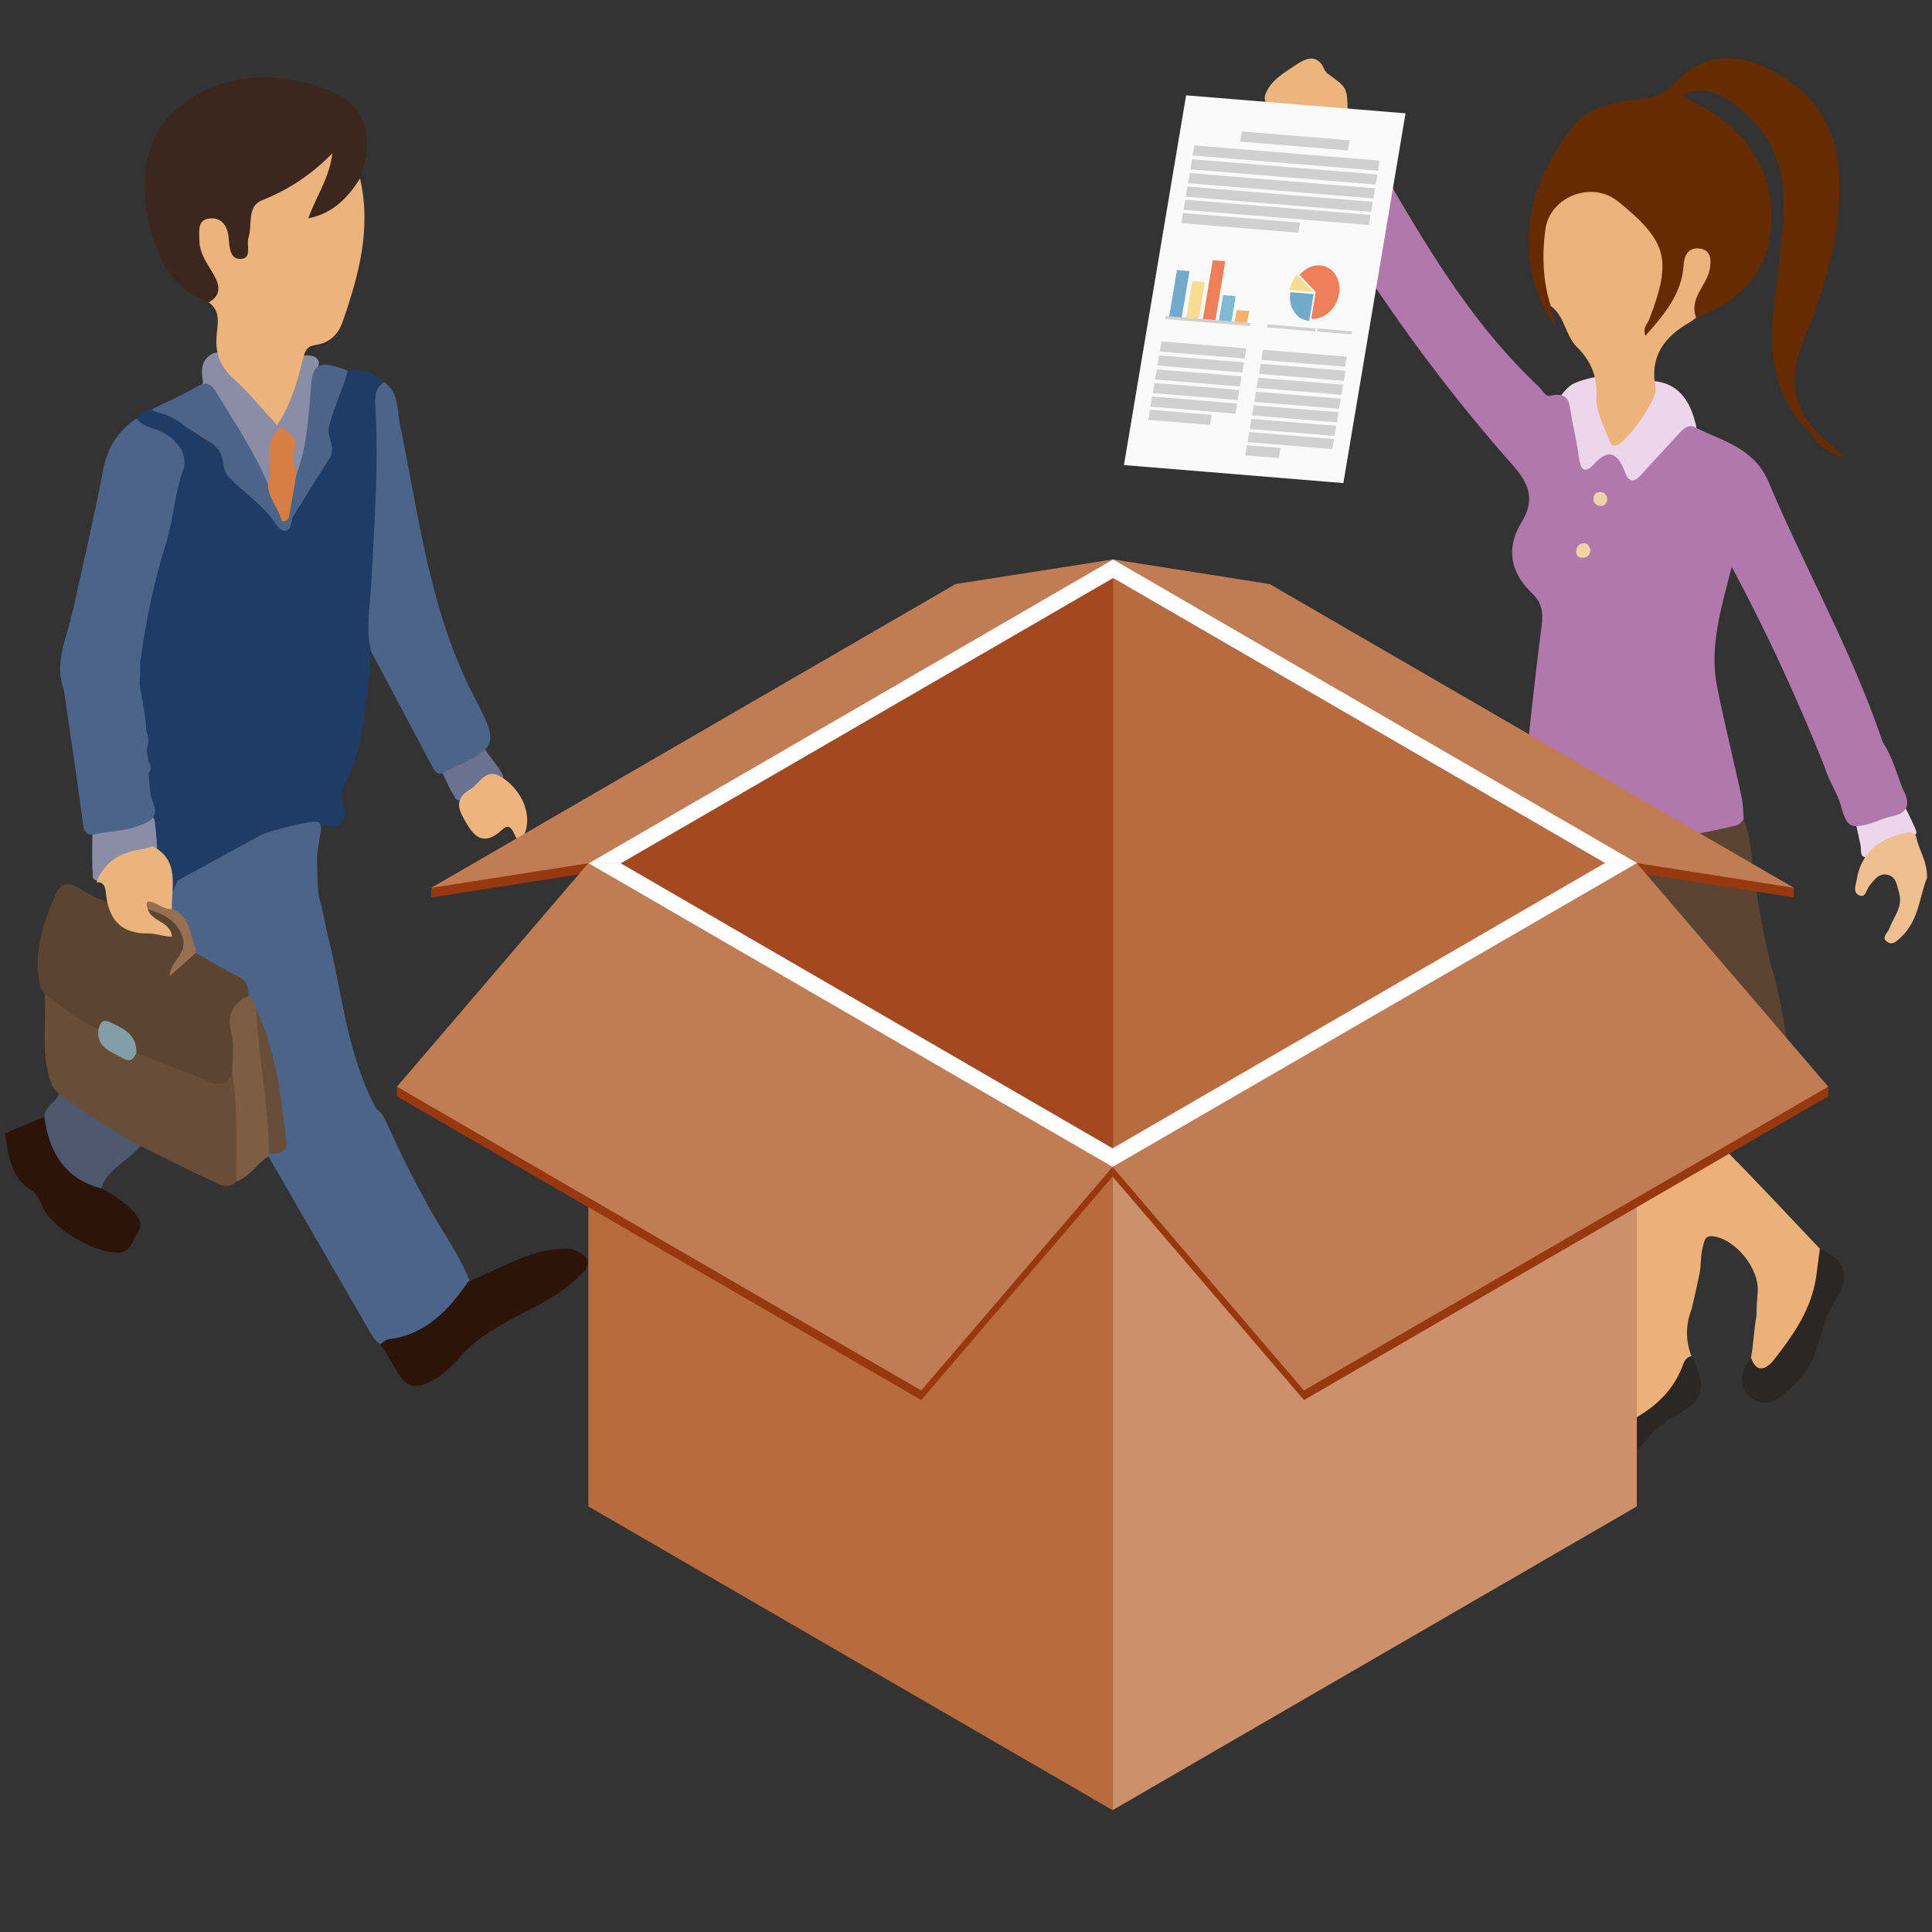 <?xml version="1.0" encoding="utf-8"?>
<!-- Generator: Adobe Illustrator 16.0.0, SVG Export Plug-In . SVG Version: 6.00 Build 0)  -->
<!DOCTYPE svg PUBLIC "-//W3C//DTD SVG 1.1 Tiny//EN" "http://www.w3.org/Graphics/SVG/1.1/DTD/svg11-tiny.dtd">
<svg version="1.1" baseProfile="tiny" id="Box" xmlns="http://www.w3.org/2000/svg" xmlns:xlink="http://www.w3.org/1999/xlink"
	 x="0px" y="0px" width="704.082px" height="704.084px" viewBox="0 0 704.082 704.084" xml:space="preserve">
<rect x="0" y="0" width="704.082" height="704.084" fill="#333333" stroke="none"/>
<g id="Femme">
	<path fill="#ECD6EA" d="M480.871,66.116c0,0-8.763-7.409-8.423-8.886c0.34-1.478,0.971-3.285,3.203-3.917
		c2.23-0.632,13.054-6.148,13.604-6.318c0.549-0.169,2.189-1.178,3.327,0.253c1.139,1.433,3.874,7.244,4.296,8.886"/>
	<path fill="#ECD6EA" d="M676.254,299.854c0,0,1.863,8.275,1.896,8.813s-0.126,2.971,0.79,3.443s1.706,0.441,2.243,0.252
		c0.537-0.19,16.073-7.849,16.394-8.023c0.321-0.174,0.79-0.174,0.854-1.003c0.063-0.83-4.232-9.421-4.518-9.801"/>
	<path fill="#ECD6EA" d="M581.933,137.335c-2.717,0.379-7.771,1.832-9.351,2.971c-1.578,1.137-3.727,3.537-4.105,4.801
		s8.276,32.915,9.477,32.978c1.2,0.063,13.521,1.58,15.414,1.58c1.896,0,23.628-21.479,23.944-21.922
		c0.315-0.442,1.326-1.327,0.695-3.096c-0.632-1.77-2.591-14.214-14.469-15.667c-11.877-1.453-20.722-1.644-20.722-1.644"/>
	<path fill="#5B4431" d="M555.394,284.344c17.511,20.594,40.617,20.552,64.496,17.346c5.238-0.705,10.381-2.145,15.567-3.242
		c1.992,5.438,2.882,11.074,3.087,16.838c1.951,12.841,3.849,24.339,6.891,36.631c3.889,12.157,5.03,24.893,7.823,37.273
		c0.792,3.526-1.488,4.75-3.752,6.081c-8.114,4.771-16.899,7.93-25.873,10.622c-1.973,1.998-4.455,2.857-7.169,3.071
		c-20.577,1.636-40.475-1.033-59.454-9.465c-2.256-1.003-4.266-2.249-5.533-4.453c-8.322-2.66-9.021-8.312-7.927-16.232
		C547.887,347.376,551.507,315.842,555.394,284.344z"/>
	<path fill="#ECB179" d="M638.119,494.754c0.943-4.943,1.055-10.184,1.998-15.132c0-3.156,0.181-5.752,0.439-8.772
		c0.723-8.374-7.986-19.223-16.238-20.312c-2.867-0.38-3.156,1.531-3.643,3.407c-1.224,4.735-0.449,5.9-1.407,10.644
		c-0.604,3.008-1.769,8.212-2.798,12.535c-2.243,5.689-2.207,11.388-0.079,17.098c-5.962,19.509-22.121,27.148-39.309,33.305
		c-5.104,1.824-9.652,0.249-11.448-5.705c5.73-7.186,12.849-13.049,20.003-18.546c9.66-7.411,11.394-18.598,10.003-33.381
		c-0.975-12.252-2.964-24.611-3.751-36.875c-0.213-3.29-2.31-4.672-4.56-5.979c-8.754-5.09-17.346-10.559-26.468-14.89
		c-7.718-3.669-12.058-8.217-9.395-17.113c23.036,10.441,46.905,15.292,72.165,10.854c-0.876,5.47,1.376,9.378,5.238,13.267
		c11.668,11.751,22.923,23.913,34.336,35.916c2.771,3.626,1.181,7.517,0.411,11.194c-2.424,11.637-8.225,21.622-15.848,30.594
		c-1.754,2.064-4.021,3.724-6.988,2.831C638.436,498.986,637.06,497.45,638.119,494.754z"/>
	<path fill="#ECB57D" d="M491.137,40.722c0.139,7.568-4.593,13.83-11.949,15.327c-2.048,0.417-4.472,0.406-6.398-0.296
		c-3.697-1.35-12.992-17.275-11.769-20.976c1.811-5.473,7.063-8.292,11.563-11.324c3.506-2.356,7.602-3.874,10.037,1.813
		c0.276,0.642,0.798,1.272,1.365,1.684C490.966,31.95,490.972,31.938,491.137,40.722z"/>
	<path fill="#2B2725" d="M638.119,494.754c2.283,6.696,6.333,3.411,8.472,0.676c7.073-9.047,13.647-18.521,15.31-30.368
		c0.465-3.325,0.872-6.656,1.31-9.986c9.486,4.179,11.31,9.972,5.886,18.381c-1.267,1.963-2.231,4.123-3.337,6.188
		c-2.991,8.543-4.264,17.89-11.466,24.464c-0.708,0.647-1.304,1.418-1.995,2.08c-4.313,4.115-9.482,7.306-14.671,2.78
		C632.892,504.839,634.803,499.412,638.119,494.754z"/>
	<path fill="#EEBF91" d="M702.276,319.947c-2.734,6.38-2.832,15.309-9.424,21.526c-1.346,1.268-3.064,3.17-5.008,1.844
		c-2.428-1.655,0.064-3.266,0.682-4.931c1.553-4.197,5.03-7.89,3.571-12.917c-0.795-2.736-0.966-6.128-4.53-6.729
		c-3.068-0.516-4.658,2.135-6.342,4.138c-1.134,1.349-1.24,4.51-3.74,3.377c-2.396-1.088-1.141-3.801-0.795-5.86
		c1.574-9.376,7.606-14.234,16.407-16.586c2.425-0.647,4.788-1.018,5.329,1.588C699.36,309.894,702.354,313.747,702.276,319.947z"/>
	<path fill="#B278AD" d="M693.564,287.835c-2.361-5.787-3.861-11.941-7.374-17.238c0,0,0,0,0,0.002
		c-1.04-2.91-2.051-5.83-3.123-8.729c-10.938-29.552-26.287-57.132-38.486-86.092c-5.352-12.705-16.772-14.908-26.783-20.047
		c-2.595-1.334-4.483,0.671-6.188,2.555c-4.387,4.854-8.92,9.575-13.261,14.467c-2.56,2.883-4.491,3.585-6.154-0.731
		c-2.375-6.175-5.511-9.322-11.306-2.869c-2.835,3.157-4.758,2.652-5.379-1.913c-0.683-5.029-1.788-10-2.761-14.986
		c-0.84-4.294-0.203-9.85-7.737-8.036c-1.869,0.45-2.98-2.142-4.375-3.448c-22.681-21.271-38.671-47.427-54.145-73.97
		c-9-15.441-8.915-15.287-23.767-4.792c-4.183,2.956-4.958,4.95-2.131,9.768c20.494,34.938,44.045,67.639,70.871,97.944
		c5.761,6.509,8.026,12.413,3.141,20.398c-5.831,9.528-4.359,18.451,3.801,26.159c3.476,3.281,4.066,6.943,3.426,11.784
		c-2.486,18.715-4.349,37.514-6.439,56.28c2.195,6.003,6.59,10.083,11.989,13.032c21.226,11.593,43.262,8.891,65.404,3.408
		c1.18-0.292,2.014-1.285,2.669-2.334c-0.228-2.622-0.174-5.301-0.729-7.85c-2.924-13.44-6.258-26.797-8.955-40.28
		c-2.914-14.574,1.402-28.298,5.327-43.761c13.162,24.623,23.971,48.223,33.625,72.363c1.352,4.671,4.074,8.813,5.728,13.292
		c2.474,8.578,3.026,10.304,11.347,7.837c2.493-0.737,4.866-1.987,7.397-2.479C695.465,296.36,696.332,292.976,693.564,287.835z"/>
	<path fill="#662C00" d="M663.077,158.517c-9.55-9.652-11.402-20.5-6.286-33.193c7.814-19.383,14.252-39.228,13.527-60.526
		c-0.657-19.352-10.26-32.852-27.859-40.665c-12.265-5.444-23.226-3.392-32.423,6.364c-3.024,3.208-6.187,4.697-10.552,5.29
		c-9.327,1.27-19.604,2.136-25.864,9.85c-9.731,11.991-16.206,26.005-16.544,41.771c-0.242,11.413,3.376,22.141,9.754,31.817
		c-0.56-2.566-1.117-5.131-1.678-7.698c0.727-8.194-1.349-16.312-0.619-24.527c0.746-8.445,9.428-16.336,17.092-15.249
		c10.78,1.528,23.098,18.127,21.657,28.94c-0.711,5.332-2.353,10.353-4.143,15.369c-0.636,1.785-1.822,4.109,0.009,5.361
		c2.229,1.522,4.184-0.557,5.519-2.14c5.036-5.968,9.069-12.501,10.622-20.336c0.442-2.231,0.499-5.909,3.66-5.112
		c3.595,0.908,1.907,4.271,1.096,6.709c-0.534,1.607-1.756,2.904-2.419,4.456c-1.558,3.646-2.616,7.325,0.507,10.778
		c15.717-5.953,26.378-16.187,27.292-33.857c1.09-21.124-9.646-36.396-32.536-46.948c6.254-3.5,12.022-1.938,17.097,1.479
		c12.396,8.349,19.597,19.918,19.964,35.189c0.347,14.365-2.301,28.491-3.721,42.708c-1.672,16.757,1.188,31.852,13.892,43.957
		c2.627,4.047,6.312,6.633,11.642,8.705C669.188,162.831,665.837,160.983,663.077,158.517z"/>
	<path fill="#F3D2A4" d="M579.606,200.693c-0.225,1.776-1.316,2.591-2.945,2.58c-1.373-0.01-2.305-0.854-2.246-2.245
		c0.065-1.546,0.846-2.883,2.516-3.041C578.752,197.816,579.349,199.188,579.606,200.693z"/>
	<path fill="#EFD2AB" d="M585.752,181.986c-0.192,1.801-1.23,2.545-2.863,2.344c-1.284-0.162-2.12-1.054-2.178-2.332
		c-0.069-1.604,0.778-2.729,2.468-2.685C584.811,179.357,585.614,180.46,585.752,181.986z"/>
	<path fill="#2B2726" d="M565.636,521.82c3.72,5.212,8.639,5.474,13.914,3.036c13.674-6.317,28.135-11.738,33.889-27.766
		c0.5-1.395,1.377-2.527,2.957-2.87c5.976,11.241,4.57,16.497-6.583,22.1c-3.85,1.936-6.581,4.789-9.325,7.825
		c-6.768,7.494-14.466,13.572-24.7,15.454c-5.875,1.083-11.97,1.62-15.274-4.832C557.5,528.881,562.222,525.477,565.636,521.82z"/>
	<path fill="#ECB37B" d="M565.153,111.525c-2.927-9.156-3.224-18.585-1.96-27.95c1.566-11.578,16.063-17.514,25.574-10.826
		c0.396,0.278,0.79,0.563,1.167,0.869c17.779,14.456,19.375,21.102,11.139,42.693c-0.648,1.702-2.526,3.048-1.442,6.041
		c6.934-7.728,13.243-15.268,13.929-25.701c0.29-4.452,2.381-6.659,6.181-6.013c3.936,0.667,3.953,4.401,3.305,7.655
		c-1.184,5.946-7.605,10.429-4.91,17.48c-0.779,0.567-1.516,1.215-2.347,1.689c-9.306,5.316-14.691,12.447-12.424,23.968
		c0.798,4.061-10.339,19.383-13.928,20.742c-2.139,0.809-2.554-0.671-3.051-1.949c-2.009-5.167-4.854-10.381-4.594-15.877
		c0.348-7.364-2.116-12.943-7.15-17.923C570.373,122.206,570.319,115.228,565.153,111.525z"/>
</g>
<g id="Homme">
	<path fill="#1E3C65" d="M126.752,135.071c-5.48,6.454-8.716,14.272-8.312,22.356c0.4,8.026-3.351,13.792-6.771,20.005
		c-1.971,3.575-4.462,6.866-6.185,10.594c-1.271,2.914-3.001,2.946-4.66,0.476c-5.874-8.744-15.334-14.643-19.537-24.699
		c-0.189-0.45-0.413-1.09-0.801-1.157c-9.879-1.705-14.455-13.264-25.105-13.497c-2.201,0.542-4.339,1.189-5.608,3.313
		c0.146,4.146,3.609,4.627,6.431,5.813c7.127,2.991,9.686,8.801,7.732,16.349c-5.366,20.736-10.322,41.575-14.523,62.58
		c-0.586,2.939-1.078,5.67-3.706,7.477c-1.659,2.209,1.896,2.132,1.643,3.774c-1.06,6.876,1.717,7.044,2.195,14.006
		c0.084,1.217-1.621,1.807-1.698,3.107c5.325,2.474,2.649,8.88,6.045,12.311c0.088-0.018,0.159-0.049,0.247-0.065
		c-0.019,1.145-0.039,2.29-0.058,3.433c-0.118,0.118-0.244,0.229-0.36,0.349c-1.063,2.275-0.675,4.669-0.167,6.924
		c1.007,4.48,0.543,8.552-2.411,12.191c6.177-0.209,7.08,2.705,4.531,7.658c5.054,6.833,5.368,14.864,5.771,22.872
		c4.64,4.099-2.244-4.626,0.593,0.551c3.796,0.923,7.232,0.093,9.382-1.998c6.716-6.528,10.896-1.367,17.326-8.171
		c3.717-3.933,7.833-4.128,12.213-5.979c2.416-1.023,2.854-0.281,5.85-2.697c-0.063-3.874,8.027-2.156,7.964-6.029
		c-2.549-1.394-1.186,10.092-3.943,7.833c-2.425-1.983-0.844-3.983,0.723-5.52c2.094-2.057,3.597-4.488,5.135-6.924
		c0.628-3.439,3.632,0.273,6.257-1.323c6.324-3.844-1.052-9.907,3.286-16.173c4.548-6.57,7.731-29.649,8.635-42.158
		c0.103-1.425-0.043-3.37,0.41-5.204c1.781-10.436,1.271-21.053,2.473-31.533c2.534-22.163,0.332-44.48,2.273-66.66
		C136.26,135.76,131.813,134.445,126.752,135.071z"/>
	<path fill="#4D6489" d="M156.164,439.749c-5.36-9.741-10.376-19.646-14.93-29.787c-0.994-2.222-1.898-4.445-4.07-5.819
		c-10.713-19.714-12.362-41.969-17.692-63.189c-1.144-4.563-1.686-9.277-3.144-13.759c-0.002-0.014,0.007-0.033,0.003-0.045
		c-0.656-1.821-0.805-13.441-0.781-14.987c0.021-1.545,1.127-7.604,1.14-8.035c0.013-0.43,1.071-3.968-1.014-4.599
		c-2.084-0.632-16.489,3.008-20.279,4.599L64.82,320.861l-7.571,16.294l9.257,25.066l13.954-7.814
		c0.834,0.429,1.669,0.852,2.494,1.284c3.39,1.781,5.715,4.051,6.547,7.791c0.91,1.844,2.086,3.545,2.766,5.506
		c5.269,13.527,7.836,27.655,9.525,41.998c0.438,3.729-0.354,6.64-3.776,8.529c-0.614,0.596-0.671,1.238-0.178,1.934
		c11.983,20.732,23.961,41.469,35.96,62.189c1.323,2.288,2.503,4.71,4.77,6.29c16.169-1.621,29.081-10.717,32.643-22.984
		C167.44,457.193,161.156,448.827,156.164,439.749z"/>
	<path fill="#6B7190" d="M160.973,281.017c0,0,3.285,7.454,4.107,8.339c0.82,0.884,0.371,1.824,1.954,2.27
		c1.584,0.446,15.481-7.197,15.481-7.197s0.821,0.249,0.884-1.202c0.063-1.451-3.821-6.189-4.69-7.326
		c-0.868-1.138-2.258-3.476-2.765-4.233"/>
	<path fill="#898DA6" d="M33.737,302.303c-0.084,0.445-0.253,13.588,0,15.188c0.252,1.599-0.415,2.399,0.927,3.225
		s14.825-2.131,15.415-2.299c0.59-0.167,5.222-8.086,5.979-8.339s1.264-0.479,1.18-1.713s-0.644-8.936-1.011-9.743
		c-0.367-0.807-2.189-3.453-2.189-3.453"/>
	<path fill="#898DA6" d="M87.31,127.543c0,0-8.093,0.482-9.854,1.349c-5.224,2.568-3.664,8.339-3.538,9.854
		c0.136,1.635-1.097,1.938-0.422,3.453c0.674,1.516,21.9,37.729,21.9,37.729l14.909-1.432l5.127-43.206c0,0,0.77-1.898,0.77-3.031
		c0-0.971-0.759-2.956-4.886-2.704c-4.126,0.253-15.078-0.505-15.078-0.505"/>
	<path fill="#3D261E" d="M131.214,65.052c6.285-18.372,1.042-28.95-17.235-34.156c-14.997-4.269-29.705-3.925-43.44,4.335
		c-11.687,7.025-17.539,17.581-17.864,31.217c-0.164,6.844,0.965,13.51,2.919,20.026c3.279,10.94,9.269,19.611,20.481,23.745
		c2.673,1.525,3.493-0.436,4.015-2.343c0.861-3.144,0.385-6.228-1.078-9.146c-1.082-2.158-2.541-4.162-3.159-6.511
		c-0.847-3.225-2.542-7.786,1.103-9.113c4.312-1.568,3.85,3.621,4.955,6.237c0.466,1.106,0.736,2.304,1.309,3.371
		c1.098,2.056,2.687,3.567,5.159,3.208c2.211-0.323,3.572-2.215,3.424-4.134c-1.017-13.166,6.604-19.592,17.694-23.754
		c3.092-1.161,5.416-3.856,8.654-6.816c-1.906,5.177-4.12,9.179-5.777,13.402c-0.618,1.576-1.43,3.282-0.126,4.782
		c1.321,1.524,3.164,1.063,4.718,0.395C123.753,76.882,130.29,73.662,131.214,65.052z"/>
	<path fill="#EDB37C" d="M131.214,65.052c-4.376,6.824-9.565,12.617-18.851,14.529c2.651-7.798,7.583-14.22,8.763-23.724
		c-8.069,8.231-16.357,13.429-25.793,17.215c-5.393,2.162-3.313,8.908-4.771,13.527c-0.854,2.709,1.377,7.536-2.745,7.759
		c-4.232,0.229-4.173-4.636-4.505-7.862c-0.444-4.304-2.568-7.218-6.768-6.895c-4.815,0.374-3.874,4.721-3.87,7.977
		c0.004,4.308,2.306,7.707,4.467,11.261c2.324,3.826,4.558,8.1-1.072,11.379c4.718,3.325,3.082,8.324,2.827,12.602
		c-0.375,6.323,1.528,10.97,6.292,15.265c5.528,4.985,10.25,10.862,15.778,16.845c5.522-8.252,7.399-16.271,9.458-24.12
		c0.764-2.916,1.234-4.618,4.645-5.111c4.824-0.697,8.117-3.583,9.813-8.47C130.772,100.273,135.41,83.213,131.214,65.052z"/>
	<path fill="#5B4431" d="M90.559,362.841c0.224-3.42-1.009-5.729-4.308-7.333c-5.099-2.476-9.946-5.462-14.902-8.234
		c-4.252-0.351-5.233,3.655-6.999,4.807c3.559-3.232,5.958-7.943,2.632-13.669c-2.773-4.775-6.611-8.187-12.746-7.408
		c-1.957,4.074,2.999,4.719,3.78,7.469c-13.049-0.416-7.938-1.902-12.592-5.987c-1.76-1.544-4.486-2.864-8.487-4.634
		c-3.418-1.265-5.494-2.626-8.552-4.46c-2.854-1.717-6.221-1.525-7.601,1.5c-5.055,11.071-8.947,22.486-6.074,34.976
		c0.197,0.865,1.076,1.574,1.636,2.356c4.776,7.361,11.425,11.958,20.068,13.628c8.458-2.937,10.086,4.478,13.626,9.015
		c8.12,4.689,16.854,7.938,25.624,11.127c5.363,1.955,8.84,0.457,10.281-5.208c0.779-3.056,0.943-6.211,0.608-9.283
		C85.818,374.785,85.897,368.35,90.559,362.841z"/>
	<path fill="#4D6489" d="M140.018,139.252c-3.15,1.869-3.447,5.279-3.27,8.127c1.358,21.722-0.339,43.378-1.421,65.021
		c-0.418,8.39-2.208,16.674-0.057,25.045c7.487,14.08,14.994,28.145,22.429,42.249c1.33,2.522,2.869,3.08,5.135,1.248
		c0.18-0.146,0.452-0.174,0.669-0.278c17.715-8.499,18.604-8.965,9.571-26.204c-16.429-31.354-20.296-65.876-27.307-99.664
		C144.65,149.396,145.574,143.072,140.018,139.252z"/>
	<path fill="#684E38" d="M84.624,391.146c-1.913,4.558-4.802,4.734-9.102,2.844c-8.474-3.733-17.208-6.88-25.835-10.269
		c-7.087,1.146-10.695-3.322-13.82-8.566c-7.1-3.421-13.31-8.177-19.521-12.934c0.563,11.162-1.701,22.551,2.699,33.401
		c0.835,1.603,1.463,1.965,2.458,2.972c9.324,7.564,17.511,16.117,29.639,19.015c8.59,4.23,17.111,8.613,25.811,12.609
		c2.816,1.295,6.045,3.612,9.222,0.335C89.275,417.272,90.697,404.063,84.624,391.146z"/>
	<path fill="#2C1409" d="M208.354,455.068c-11.227-0.631-20.807,4.413-30.563,8.855c-2.372,1.08-4.771,2.105-7.157,3.155
		c-7.217,10.466-15.544,19.36-29.147,21.025c-1.033,0.125-1.949,1.193-2.918,1.821c0.126,0.204,0.241,0.422,0.392,0.606
		c4.118,5.013,6.782,14.247,11.885,14.545c5.388,0.313,12.402-5.388,16.58-10.279c11.964-14.005,30.96-17.152,43.659-29.702
		C217.061,459.88,213.555,457.245,208.354,455.068z"/>
	<path fill="#4D6489" d="M55.381,149.147c0.17,1.023,3.409,1.143,6.073,2.452c3.438,1.689,3.438,1.689,6.271,3.95
		c4.314,2.791,6.747,4.384,9.225,5.938c6.157,3.867,2.924,8.706,6.569,12.509c5.266,5.49,12.608,10.258,16.889,16.828
		c2.578,3.957,5.662,3.627,6.062-2.01c-0.421-0.479-0.908-0.867-1.463-1.173c-3.729-2.921-4.104-8.027-7.343-11.257
		c-5.044-11.799-12.159-22.421-18.775-33.335c-2.033-3.358-3.779-4.145-7.374-2.031C66.336,144.067,60.779,146.469,55.381,149.147z"
		/>
	<path fill="#ECB47D" d="M35.152,321.543c2.721-0.285,3.217,1.813,3.396,3.633c1.006,10.25,5.686,15.12,15.622,15.009
		c2.908-0.032,5.5,1.205,8.513,1.137c-0.57-5.646-7.458-5.351-8.79-9.957c2.877-3.248,5.866,3.062,8.742-0.105
		c-0.164-8.286,2.977-17.582-6.963-22.896c-1.637,0.434-3.25,1.013-4.912,1.279C43.406,310.822,37.892,314.345,35.152,321.543z"/>
	<path fill="#4D6489" d="M105.231,188.823l0.618-0.012c0,0,0.618,0.004,0.62,0.004c4.564-7.334,9.089-14.698,13.717-21.993
		c2.42-3.814-1.222-7.244-0.294-11.265c1.637-7.104,5.17-13.471,6.86-20.486c-1.547-0.527-3.067-1.179-4.651-1.56
		c-5.034-1.22-8.019-0.985-8.639,5.947c-0.996,11.151-1.336,22.557-5.388,33.271C104.72,177.669,102.744,182.851,105.231,188.823z"
		/>
	<path fill="#ECB57E" d="M191.393,303.372c-0.92,1.467-1.641,5.931-4.221,0.048c-1.862-4.249-4.16-0.895-5.582,0.175
		c-5.406,4.06-8.525,1.533-11.371-3.195c-2.773-4.607-5.351-9.001,1.146-12.733c3.589-2.06,5.565-8.189,11.398-4.477
		C189.981,287.784,193.829,296.265,191.393,303.372z"/>
	<path fill="#D77E44" d="M105.231,188.823c0.945-5.366,1.894-10.729,2.841-16.094c-0.628-3.003-1.889-5.851-0.69-9.119
		c1.542-4.211-2.535-5.636-4.383-8.062c-8.837,5.235-2.85,14.082-5.333,20.834c-0.054,4.858,3.527,8.361,4.818,12.748
		C102.991,190.849,104.37,189.692,105.231,188.823z"/>
	<path fill="#967051" d="M62.635,331.26c-2.584,0.237-4.474-1.491-6.679-2.335c-2.81-1.071-2.904,0.33-2.063,2.439
		c5.258,1.691,9.917,3.374,12.407,9.534c2.633,6.519-4.3,9.038-4.563,14.943c3.621-3.226,6.618-5.896,9.615-8.567
		c0.035-0.414,0.058-0.829,0.065-1.241C69.16,340.71,69.484,333.854,62.635,331.26z"/>
	<path fill="#2D1409" d="M16.151,407.016c-4.78,2.002-9.563,4-14.345,6.002c1.471,7.925,1.785,16.278,10.138,21.089
		c1.818,1.047,2.666,3.946,3.731,6.104c3.874,7.842,19.6,17.074,27.996,16.261c4.239-0.409,4.559-4.569,6.472-7.153
		c1.945-2.63,0.798-5.16-1.07-7.256c-3.425-3.845-7.599-6.746-12.233-8.978c-0.904-0.448-1.153-1.673-1.966-2.024
		c-9.391-4.07-14.126-11.735-16.651-21.188C17.914,408.722,17.208,407.703,16.151,407.016z"/>
	<path fill="#7D5E44" d="M84.624,391.146c2.328,13.063,1.165,26.265,1.55,39.407c4.943-1.685,7.368-6.589,11.662-9.105
		c0.04-0.407,0.106-0.813,0.201-1.211c3.03-4.887,2.063-10.242,1.418-15.389c-1.566-12.493-2.593-25.09-6.193-37.25
		c-0.154-2.011-1.11-3.563-2.703-4.753c-6.02,2.922-7.979,7.173-6.207,14.013C85.513,381.341,84.604,386.364,84.624,391.146z"/>
	<path fill="#4D586F" d="M16.151,407.016c1.737,12.786,7.321,22.516,20.688,26.069c2.504-7.255,10-9.893,14.306-15.478
		c-10.282-5.716-20.203-11.993-29.641-19.015C20.335,401.794,16.292,403.162,16.151,407.016z"/>
	<path fill="#684E38" d="M93.261,367.598c1.011,17.6,4.596,34.964,4.771,52.639c3.703,0.626,6.804-0.416,6.275-4.618
		C102.266,399.254,100.663,382.745,93.261,367.598z"/>
	<path fill="#839EA6" d="M35.866,375.155c-0.83,6.769,4.729,8.035,8.957,10.548c2.696,1.603,3.864,0.203,4.863-1.98
		c0.278-6.589-4.532-8.801-9.381-11.125C37.317,371.16,36.477,372.798,35.866,375.155z"/>
	<path fill="#4D6489" d="M56.466,156.402c-2.543-0.764-5.033-1.659-6.693-3.94c-6.733,4.532-10.629,10.566-12.19,18.791
		c-3.331,17.54-7.464,34.925-11.27,52.373c-0.479,0.962-0.653,1.757-0.625,2.454c-2.255,8.337-5.714,16.546-2.382,25.486
		c2.352,16.268,4.803,32.524,6.975,48.819c0.434,3.235,1.646,4.2,4.641,3.554c5.387-1.169,11.051-0.956,16.22-3.23
		c4.066-1.4,6.765-3.146,4.574-8.394c-1.317-3.151-1.149-6.922-1.646-10.414c1.082-1.38,1.321-2.773,0.071-4.195
		c-0.055-1.879-0.961-3.577-0.444-5.643c1.175-3.484-0.625-4.721-0.501-6.961c0.072-1.289-0.45-4.68-1.062-8.311
		c0.047-0.816-0.084-1.58-0.389-2.288c-0.332-1.935-0.66-3.832-0.907-5.407c0,0,0.336-2.357,0.259-7.7
		c0.089-0.431,0.166-0.896,0.23-1.399c1.854-14.279,4.932-28.396,9.201-42.154c2.709-8.729,3.055-17.884,6.22-26.608
		C68.986,165.058,63.255,158.442,56.466,156.402z"/>
</g>
<g id="BoxArriere">
	<polygon fill="#B86B3F" points="584.99,314.559 405.658,418.469 226.33,314.559 405.658,210.652 	"/>
	<polygon fill="#A4491F" points="405.658,210.652 226.33,314.559 405.658,418.469 	"/>
	<polygon fill="#983811" points="405.658,203.86 214.609,314.56 214.609,318.075 157.178,327.061 157.178,323.548 348.229,216.362 	
		"/>
	<polygon fill="#983811" points="653.75,327.063 596.709,318.075 596.709,314.56 405.658,203.86 462.7,216.363 653.75,323.548 	"/>
	<polygon fill="#C27C53" points="405.658,203.86 214.609,314.56 157.178,323.548 348.229,212.846 	"/>
	<polygon fill="#C27C53" points="653.75,323.548 596.709,314.56 405.658,203.86 462.7,212.847 	"/>
	<polygon fill="#FFFFFF" points="405.658,203.86 214.609,314.56 214.61,314.56 226.333,314.56 226.33,314.559 405.658,210.652 
		584.99,314.559 584.987,314.56 596.708,314.56 596.709,314.56 	"/>
</g>
<g id="Feuille">
	<polygon fill="#FAFAFA" points="489.562,176.053 409.6,169.485 432.256,34.735 512.221,41.299 	"/>
	<polygon fill="#D0D0D0" points="491.244,54.823 451.983,51.6 452.603,47.913 491.865,51.138 	"/>
	<polygon fill="#D0D0D0" points="502.184,62.212 434.658,56.667 435.28,52.983 502.805,58.527 	"/>
	<polygon fill="#D0D0D0" points="501.335,67.259 433.812,61.712 434.431,58.028 501.954,63.573 	"/>
	<polygon fill="#D0D0D0" points="500.487,72.304 432.962,66.757 433.582,63.072 501.109,68.617 	"/>
	<polygon fill="#D0D0D0" points="499.659,77.226 432.136,71.68 432.754,67.994 500.279,73.54 	"/>
	<polygon fill="#D0D0D0" points="498.858,82.003 431.331,76.457 431.951,72.771 499.478,78.318 	"/>
	<polygon fill="#D0D0D0" points="473.184,84.813 430.516,81.309 431.136,77.623 473.805,81.125 	"/>
	<polygon fill="#D0D0D0" points="453.572,130.656 422.646,128.115 423.265,124.431 454.193,126.972 	"/>
	<polygon fill="#D0D0D0" points="490.17,133.662 459.664,131.157 460.283,127.472 490.79,129.977 	"/>
	<polygon fill="#D0D0D0" points="452.717,135.749 421.788,133.21 422.408,129.525 453.336,132.065 	"/>
	<polygon fill="#D0D0D0" points="451.86,140.843 420.934,138.304 421.553,134.618 452.48,137.156 	"/>
	<polygon fill="#D0D0D0" points="451.028,145.791 420.102,143.25 420.721,139.564 451.648,142.105 	"/>
	<polygon fill="#D0D0D0" points="450.196,150.738 419.269,148.199 419.889,144.514 450.816,147.053 	"/>
	<polygon fill="#D0D0D0" points="440.948,154.849 418.46,153 419.081,149.315 441.568,151.161 	"/>
	<polygon fill="#D0D0D0" points="489.736,138.789 458.81,136.25 459.429,132.564 490.357,135.104 	"/>
	<polygon fill="#D0D0D0" points="488.879,143.885 457.951,141.344 458.572,137.658 489.498,140.198 	"/>
	<polygon fill="#D0D0D0" points="488.024,148.978 457.095,146.437 457.716,142.751 488.644,145.29 	"/>
	<polygon fill="#D0D0D0" points="487.192,153.926 456.265,151.385 456.885,147.698 487.811,150.24 	"/>
	<polygon fill="#D0D0D0" points="486.36,158.872 455.431,156.332 456.052,152.647 486.98,155.187 	"/>
	<polygon fill="#D0D0D0" points="485.554,163.674 454.623,161.135 455.244,157.449 486.173,159.988 	"/>
	<polygon fill="#D0D0D0" points="466.043,166.941 453.818,165.937 454.438,162.25 466.663,163.254 	"/>
	<polygon fill="#D0D0D0" points="455.564,118.821 424.636,116.281 424.823,115.166 455.75,117.706 	"/>
	<polygon fill="#71AACA" points="433.494,98.79 428.926,98.414 426.091,115.271 430.659,115.646 	"/>
	<polygon fill="#F8DD91" points="439.084,102.789 434.517,102.414 432.27,115.779 436.838,116.155 	"/>
	<polygon fill="#EF7E5A" points="446.535,95.213 441.967,94.838 438.361,116.279 442.932,116.654 	"/>
	<polygon fill="#80B9D4" points="450.319,107.915 445.749,107.54 444.199,116.759 448.77,117.132 	"/>
	<polygon fill="#FAB169" points="455.24,113.336 450.672,112.961 449.953,117.231 454.523,117.606 	"/>
	<polygon fill="#D0D0D0" points="479.235,120.765 461.655,119.321 461.843,118.207 479.423,119.651 	"/>
	<polygon fill="#D0D0D0" points="492.582,121.862 479.933,120.823 480.121,119.706 492.771,120.745 	"/>
	<path fill="#71AACA" d="M470.248,106.492c-0.902,5.37,2.16,10.034,6.845,10.419l1.637-9.722L470.248,106.492z"/>
	<g>
		<polygon fill="none" points="479.496,106.44 479.497,106.443 479.497,106.44 		"/>
		<path fill="#EF7E5A" d="M481.134,96.716c-2.824-0.229-5.587,1.152-7.538,3.462l5.9,6.262h0.001v0.002l-1.635,9.722
			c4.685,0.384,9.215-3.658,10.116-9.026C488.884,101.767,485.818,97.102,481.134,96.716z"/>
		<path fill="#F8DD91" d="M478.514,106.359l-5.901-6.263c-1.283,1.519-2.22,3.435-2.578,5.565L478.514,106.359z"/>
	</g>
</g>
<g id="BoxDevant">
	<polyline fill="#B86B3F" points="214.412,314.56 214.412,548.977 405.462,659.678 405.462,425.261 214.412,314.56 	"/>
	<polygon fill="#CC916B" points="596.513,314.56 405.462,425.261 405.462,659.678 596.513,548.977 	"/>
	<polygon fill="#983811" points="666.254,399.536 475.203,510.237 405.462,428.776 405.462,425.262 596.513,318.076 666.254,396.02 
			"/>
	<polygon fill="#983811" points="405.462,428.776 335.724,510.237 144.673,399.536 144.673,396.02 214.412,318.076 405.462,425.262 
			"/>
	<polygon fill="#C27C53" points="666.254,396.02 475.203,506.723 405.462,425.262 596.513,314.561 	"/>
	<polygon fill="#C27C53" points="405.462,425.262 335.724,506.723 144.673,396.02 214.412,314.561 	"/>
	<polygon fill="#FFFFFF" points="405.463,418.469 226.137,314.561 214.414,314.561 405.463,425.261 596.513,314.561 
		584.791,314.561 	"/>
</g>
</svg>
